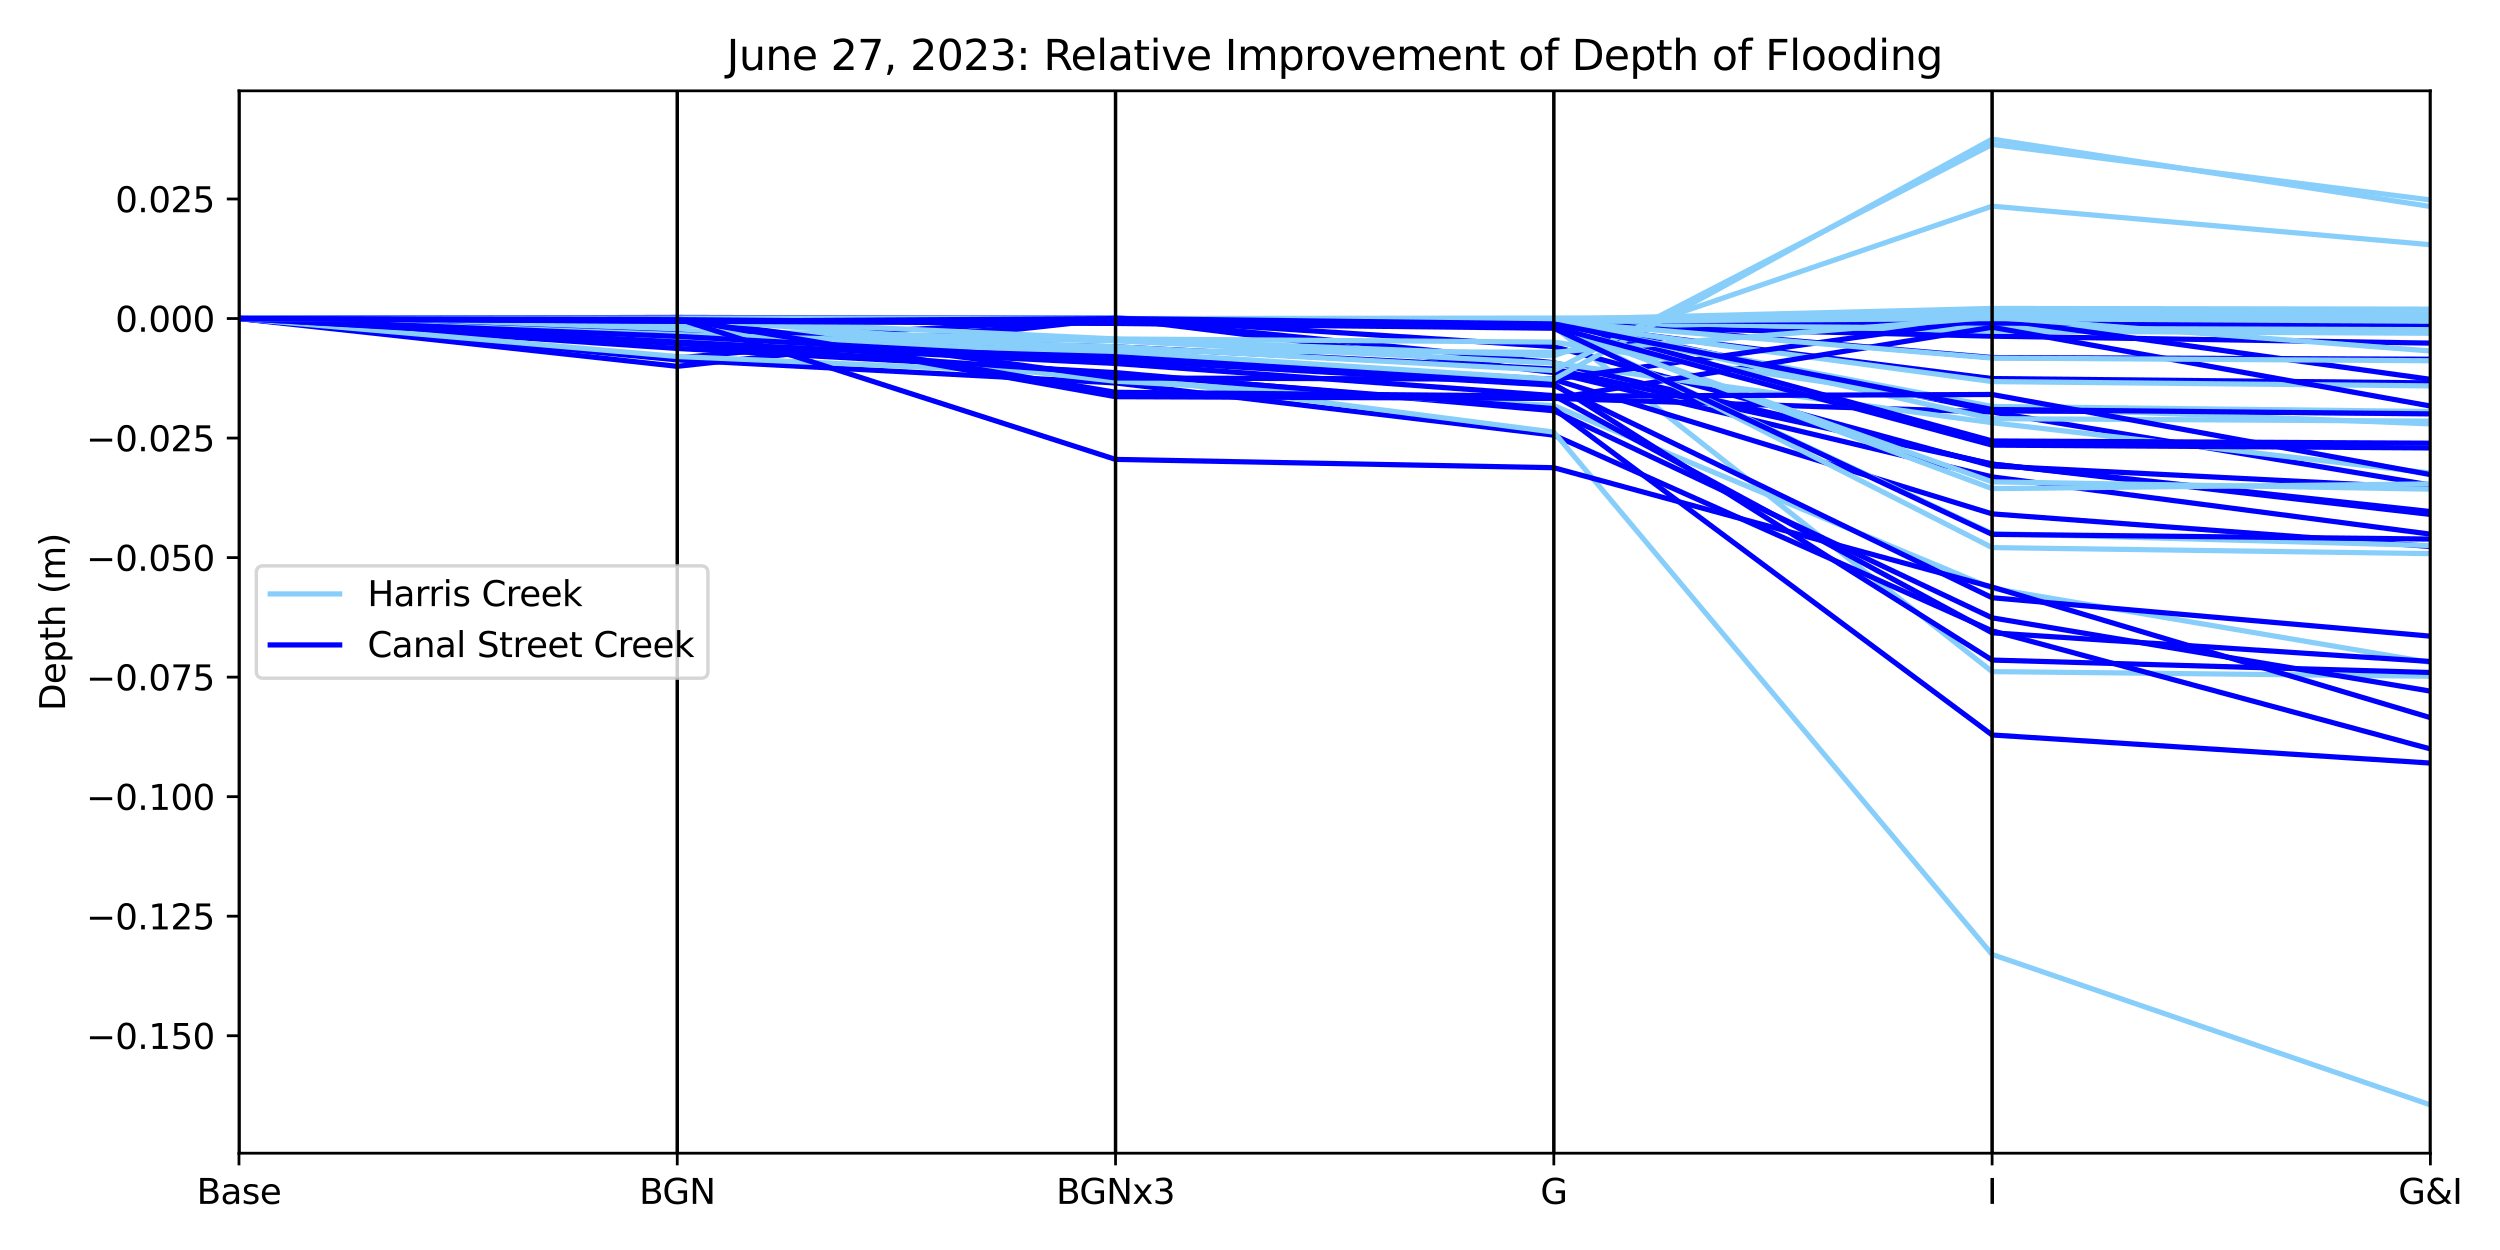 <?xml version="1.0" encoding="utf-8" standalone="no"?>
<!DOCTYPE svg PUBLIC "-//W3C//DTD SVG 1.1//EN"
  "http://www.w3.org/Graphics/SVG/1.1/DTD/svg11.dtd">
<svg xmlns:xlink="http://www.w3.org/1999/xlink" width="720pt" height="360pt" viewBox="0 0 720 360" xmlns="http://www.w3.org/2000/svg" version="1.1">
 <defs>
  <style type="text/css">*{stroke-linejoin: round; stroke-linecap: butt}</style>
 </defs>
 <g id="figure_1">
  <g id="patch_1">
   <path d="M 0 360 
L 720 360 
L 720 0 
L 0 0 
z
" style="fill: #ffffff"/>
  </g>
  <g id="axes_1">
   <g id="patch_2">
    <path d="M 68.825 332.12 
L 699.952 332.12 
L 699.952 26.16 
L 68.825 26.16 
z
" style="fill: #ffffff"/>
   </g>
   <g id="matplotlib.axis_1">
    <g id="xtick_1">
     <g id="line2d_1">
      <path d="M 68.825 332.12 
L 68.825 26.16 
" clip-path="url(#p93e86a7bef)" style="fill: none; stroke: #b0b0b0; stroke-width: 0.8; stroke-linecap: square"/>
     </g>
     <g id="line2d_2">
      <defs>
       <path id="m63ec956366" d="M 0 0 
L 0 3.5 
" style="stroke: #000000; stroke-width: 0.8"/>
      </defs>
      <g>
       <use xlink:href="#m63ec956366" x="68.825" y="332.12" style="stroke: #000000; stroke-width: 0.8"/>
      </g>
     </g>
     <g id="text_1">
      <!-- Base -->
      <g transform="translate(56.649 346.718) scale(0.1 -0.1)">
       <defs>
        <path id="DejaVuSans-42" d="M 1259 2228 
L 1259 519 
L 2272 519 
Q 2781 519 3026 730 
Q 3272 941 3272 1375 
Q 3272 1813 3026 2020 
Q 2781 2228 2272 2228 
L 1259 2228 
z
M 1259 4147 
L 1259 2741 
L 2194 2741 
Q 2656 2741 2882 2914 
Q 3109 3088 3109 3444 
Q 3109 3797 2882 3972 
Q 2656 4147 2194 4147 
L 1259 4147 
z
M 628 4666 
L 2241 4666 
Q 2963 4666 3353 4366 
Q 3744 4066 3744 3513 
Q 3744 3084 3544 2831 
Q 3344 2578 2956 2516 
Q 3422 2416 3680 2098 
Q 3938 1781 3938 1306 
Q 3938 681 3513 340 
Q 3088 0 2303 0 
L 628 0 
L 628 4666 
z
" transform="scale(0.016)"/>
        <path id="DejaVuSans-61" d="M 2194 1759 
Q 1497 1759 1228 1600 
Q 959 1441 959 1056 
Q 959 750 1161 570 
Q 1363 391 1709 391 
Q 2188 391 2477 730 
Q 2766 1069 2766 1631 
L 2766 1759 
L 2194 1759 
z
M 3341 1997 
L 3341 0 
L 2766 0 
L 2766 531 
Q 2569 213 2275 61 
Q 1981 -91 1556 -91 
Q 1019 -91 701 211 
Q 384 513 384 1019 
Q 384 1609 779 1909 
Q 1175 2209 1959 2209 
L 2766 2209 
L 2766 2266 
Q 2766 2663 2505 2880 
Q 2244 3097 1772 3097 
Q 1472 3097 1187 3025 
Q 903 2953 641 2809 
L 641 3341 
Q 956 3463 1253 3523 
Q 1550 3584 1831 3584 
Q 2591 3584 2966 3190 
Q 3341 2797 3341 1997 
z
" transform="scale(0.016)"/>
        <path id="DejaVuSans-73" d="M 2834 3397 
L 2834 2853 
Q 2591 2978 2328 3040 
Q 2066 3103 1784 3103 
Q 1356 3103 1142 2972 
Q 928 2841 928 2578 
Q 928 2378 1081 2264 
Q 1234 2150 1697 2047 
L 1894 2003 
Q 2506 1872 2764 1633 
Q 3022 1394 3022 966 
Q 3022 478 2636 193 
Q 2250 -91 1575 -91 
Q 1294 -91 989 -36 
Q 684 19 347 128 
L 347 722 
Q 666 556 975 473 
Q 1284 391 1588 391 
Q 1994 391 2212 530 
Q 2431 669 2431 922 
Q 2431 1156 2273 1281 
Q 2116 1406 1581 1522 
L 1381 1569 
Q 847 1681 609 1914 
Q 372 2147 372 2553 
Q 372 3047 722 3315 
Q 1072 3584 1716 3584 
Q 2034 3584 2315 3537 
Q 2597 3491 2834 3397 
z
" transform="scale(0.016)"/>
        <path id="DejaVuSans-65" d="M 3597 1894 
L 3597 1613 
L 953 1613 
Q 991 1019 1311 708 
Q 1631 397 2203 397 
Q 2534 397 2845 478 
Q 3156 559 3463 722 
L 3463 178 
Q 3153 47 2828 -22 
Q 2503 -91 2169 -91 
Q 1331 -91 842 396 
Q 353 884 353 1716 
Q 353 2575 817 3079 
Q 1281 3584 2069 3584 
Q 2775 3584 3186 3129 
Q 3597 2675 3597 1894 
z
M 3022 2063 
Q 3016 2534 2758 2815 
Q 2500 3097 2075 3097 
Q 1594 3097 1305 2825 
Q 1016 2553 972 2059 
L 3022 2063 
z
" transform="scale(0.016)"/>
       </defs>
       <use xlink:href="#DejaVuSans-42"/>
       <use xlink:href="#DejaVuSans-61" transform="translate(68.604 0)"/>
       <use xlink:href="#DejaVuSans-73" transform="translate(129.883 0)"/>
       <use xlink:href="#DejaVuSans-65" transform="translate(181.982 0)"/>
      </g>
     </g>
    </g>
    <g id="xtick_2">
     <g id="line2d_3">
      <path d="M 195.05 332.12 
L 195.05 26.16 
" clip-path="url(#p93e86a7bef)" style="fill: none; stroke: #b0b0b0; stroke-width: 0.8; stroke-linecap: square"/>
     </g>
     <g id="line2d_4">
      <g>
       <use xlink:href="#m63ec956366" x="195.05" y="332.12" style="stroke: #000000; stroke-width: 0.8"/>
      </g>
     </g>
     <g id="text_2">
      <!-- BGN -->
      <g transform="translate(184.093 346.718) scale(0.1 -0.1)">
       <defs>
        <path id="DejaVuSans-47" d="M 3809 666 
L 3809 1919 
L 2778 1919 
L 2778 2438 
L 4434 2438 
L 4434 434 
Q 4069 175 3628 42 
Q 3188 -91 2688 -91 
Q 1594 -91 976 548 
Q 359 1188 359 2328 
Q 359 3472 976 4111 
Q 1594 4750 2688 4750 
Q 3144 4750 3555 4637 
Q 3966 4525 4313 4306 
L 4313 3634 
Q 3963 3931 3569 4081 
Q 3175 4231 2741 4231 
Q 1884 4231 1454 3753 
Q 1025 3275 1025 2328 
Q 1025 1384 1454 906 
Q 1884 428 2741 428 
Q 3075 428 3337 486 
Q 3600 544 3809 666 
z
" transform="scale(0.016)"/>
        <path id="DejaVuSans-4e" d="M 628 4666 
L 1478 4666 
L 3547 763 
L 3547 4666 
L 4159 4666 
L 4159 0 
L 3309 0 
L 1241 3903 
L 1241 0 
L 628 0 
L 628 4666 
z
" transform="scale(0.016)"/>
       </defs>
       <use xlink:href="#DejaVuSans-42"/>
       <use xlink:href="#DejaVuSans-47" transform="translate(66.854 0)"/>
       <use xlink:href="#DejaVuSans-4e" transform="translate(144.344 0)"/>
      </g>
     </g>
    </g>
    <g id="xtick_3">
     <g id="line2d_5">
      <path d="M 321.276 332.12 
L 321.276 26.16 
" clip-path="url(#p93e86a7bef)" style="fill: none; stroke: #b0b0b0; stroke-width: 0.8; stroke-linecap: square"/>
     </g>
     <g id="line2d_6">
      <g>
       <use xlink:href="#m63ec956366" x="321.276" y="332.12" style="stroke: #000000; stroke-width: 0.8"/>
      </g>
     </g>
     <g id="text_3">
      <!-- BGNx3 -->
      <g transform="translate(304.178 346.718) scale(0.1 -0.1)">
       <defs>
        <path id="DejaVuSans-78" d="M 3513 3500 
L 2247 1797 
L 3578 0 
L 2900 0 
L 1881 1375 
L 863 0 
L 184 0 
L 1544 1831 
L 300 3500 
L 978 3500 
L 1906 2253 
L 2834 3500 
L 3513 3500 
z
" transform="scale(0.016)"/>
        <path id="DejaVuSans-33" d="M 2597 2516 
Q 3050 2419 3304 2112 
Q 3559 1806 3559 1356 
Q 3559 666 3084 287 
Q 2609 -91 1734 -91 
Q 1441 -91 1130 -33 
Q 819 25 488 141 
L 488 750 
Q 750 597 1062 519 
Q 1375 441 1716 441 
Q 2309 441 2620 675 
Q 2931 909 2931 1356 
Q 2931 1769 2642 2001 
Q 2353 2234 1838 2234 
L 1294 2234 
L 1294 2753 
L 1863 2753 
Q 2328 2753 2575 2939 
Q 2822 3125 2822 3475 
Q 2822 3834 2567 4026 
Q 2313 4219 1838 4219 
Q 1578 4219 1281 4162 
Q 984 4106 628 3988 
L 628 4550 
Q 988 4650 1302 4700 
Q 1616 4750 1894 4750 
Q 2613 4750 3031 4423 
Q 3450 4097 3450 3541 
Q 3450 3153 3228 2886 
Q 3006 2619 2597 2516 
z
" transform="scale(0.016)"/>
       </defs>
       <use xlink:href="#DejaVuSans-42"/>
       <use xlink:href="#DejaVuSans-47" transform="translate(66.854 0)"/>
       <use xlink:href="#DejaVuSans-4e" transform="translate(144.344 0)"/>
       <use xlink:href="#DejaVuSans-78" transform="translate(219.148 0)"/>
       <use xlink:href="#DejaVuSans-33" transform="translate(278.328 0)"/>
      </g>
     </g>
    </g>
    <g id="xtick_4">
     <g id="line2d_7">
      <path d="M 447.502 332.12 
L 447.502 26.16 
" clip-path="url(#p93e86a7bef)" style="fill: none; stroke: #b0b0b0; stroke-width: 0.8; stroke-linecap: square"/>
     </g>
     <g id="line2d_8">
      <g>
       <use xlink:href="#m63ec956366" x="447.502" y="332.12" style="stroke: #000000; stroke-width: 0.8"/>
      </g>
     </g>
     <g id="text_4">
      <!-- G -->
      <g transform="translate(443.627 346.718) scale(0.1 -0.1)">
       <use xlink:href="#DejaVuSans-47"/>
      </g>
     </g>
    </g>
    <g id="xtick_5">
     <g id="line2d_9">
      <path d="M 573.727 332.12 
L 573.727 26.16 
" clip-path="url(#p93e86a7bef)" style="fill: none; stroke: #b0b0b0; stroke-width: 0.8; stroke-linecap: square"/>
     </g>
     <g id="line2d_10">
      <g>
       <use xlink:href="#m63ec956366" x="573.727" y="332.12" style="stroke: #000000; stroke-width: 0.8"/>
      </g>
     </g>
     <g id="text_5">
      <!-- I -->
      <g transform="translate(572.252 346.718) scale(0.1 -0.1)">
       <defs>
        <path id="DejaVuSans-49" d="M 628 4666 
L 1259 4666 
L 1259 0 
L 628 0 
L 628 4666 
z
" transform="scale(0.016)"/>
       </defs>
       <use xlink:href="#DejaVuSans-49"/>
      </g>
     </g>
    </g>
    <g id="xtick_6">
     <g id="line2d_11">
      <path d="M 699.952 332.12 
L 699.952 26.16 
" clip-path="url(#p93e86a7bef)" style="fill: none; stroke: #b0b0b0; stroke-width: 0.8; stroke-linecap: square"/>
     </g>
     <g id="line2d_12">
      <g>
       <use xlink:href="#m63ec956366" x="699.952" y="332.12" style="stroke: #000000; stroke-width: 0.8"/>
      </g>
     </g>
     <g id="text_6">
      <!-- G&amp;I -->
      <g transform="translate(690.704 346.718) scale(0.1 -0.1)">
       <defs>
        <path id="DejaVuSans-26" d="M 1556 2509 
Q 1272 2256 1139 2004 
Q 1006 1753 1006 1478 
Q 1006 1022 1337 719 
Q 1669 416 2169 416 
Q 2466 416 2725 514 
Q 2984 613 3213 813 
L 1556 2509 
z
M 1997 2859 
L 3584 1234 
Q 3769 1513 3872 1830 
Q 3975 2147 3994 2503 
L 4575 2503 
Q 4538 2091 4375 1687 
Q 4213 1284 3922 891 
L 4794 0 
L 4006 0 
L 3559 459 
Q 3234 181 2878 45 
Q 2522 -91 2113 -91 
Q 1359 -91 881 339 
Q 403 769 403 1441 
Q 403 1841 612 2192 
Q 822 2544 1241 2853 
Q 1091 3050 1012 3245 
Q 934 3441 934 3628 
Q 934 4134 1281 4442 
Q 1628 4750 2203 4750 
Q 2463 4750 2720 4694 
Q 2978 4638 3244 4525 
L 3244 3956 
Q 2972 4103 2725 4179 
Q 2478 4256 2266 4256 
Q 1938 4256 1733 4082 
Q 1528 3909 1528 3634 
Q 1528 3475 1620 3314 
Q 1713 3153 1997 2859 
z
" transform="scale(0.016)"/>
       </defs>
       <use xlink:href="#DejaVuSans-47"/>
       <use xlink:href="#DejaVuSans-26" transform="translate(77.49 0)"/>
       <use xlink:href="#DejaVuSans-49" transform="translate(155.469 0)"/>
      </g>
     </g>
    </g>
   </g>
   <g id="matplotlib.axis_2">
    <g id="ytick_1">
     <g id="line2d_13">
      <defs>
       <path id="m80a522c757" d="M 0 0 
L -3.5 0 
" style="stroke: #000000; stroke-width: 0.8"/>
      </defs>
      <g>
       <use xlink:href="#m80a522c757" x="68.825" y="298.288" style="stroke: #000000; stroke-width: 0.8"/>
      </g>
     </g>
     <g id="text_7">
      <!-- −0.150 -->
      <g transform="translate(24.817 302.087) scale(0.1 -0.1)">
       <defs>
        <path id="DejaVuSans-2212" d="M 678 2272 
L 4684 2272 
L 4684 1741 
L 678 1741 
L 678 2272 
z
" transform="scale(0.016)"/>
        <path id="DejaVuSans-30" d="M 2034 4250 
Q 1547 4250 1301 3770 
Q 1056 3291 1056 2328 
Q 1056 1369 1301 889 
Q 1547 409 2034 409 
Q 2525 409 2770 889 
Q 3016 1369 3016 2328 
Q 3016 3291 2770 3770 
Q 2525 4250 2034 4250 
z
M 2034 4750 
Q 2819 4750 3233 4129 
Q 3647 3509 3647 2328 
Q 3647 1150 3233 529 
Q 2819 -91 2034 -91 
Q 1250 -91 836 529 
Q 422 1150 422 2328 
Q 422 3509 836 4129 
Q 1250 4750 2034 4750 
z
" transform="scale(0.016)"/>
        <path id="DejaVuSans-2e" d="M 684 794 
L 1344 794 
L 1344 0 
L 684 0 
L 684 794 
z
" transform="scale(0.016)"/>
        <path id="DejaVuSans-31" d="M 794 531 
L 1825 531 
L 1825 4091 
L 703 3866 
L 703 4441 
L 1819 4666 
L 2450 4666 
L 2450 531 
L 3481 531 
L 3481 0 
L 794 0 
L 794 531 
z
" transform="scale(0.016)"/>
        <path id="DejaVuSans-35" d="M 691 4666 
L 3169 4666 
L 3169 4134 
L 1269 4134 
L 1269 2991 
Q 1406 3038 1543 3061 
Q 1681 3084 1819 3084 
Q 2600 3084 3056 2656 
Q 3513 2228 3513 1497 
Q 3513 744 3044 326 
Q 2575 -91 1722 -91 
Q 1428 -91 1123 -41 
Q 819 9 494 109 
L 494 744 
Q 775 591 1075 516 
Q 1375 441 1709 441 
Q 2250 441 2565 725 
Q 2881 1009 2881 1497 
Q 2881 1984 2565 2268 
Q 2250 2553 1709 2553 
Q 1456 2553 1204 2497 
Q 953 2441 691 2322 
L 691 4666 
z
" transform="scale(0.016)"/>
       </defs>
       <use xlink:href="#DejaVuSans-2212"/>
       <use xlink:href="#DejaVuSans-30" transform="translate(83.789 0)"/>
       <use xlink:href="#DejaVuSans-2e" transform="translate(147.412 0)"/>
       <use xlink:href="#DejaVuSans-31" transform="translate(179.199 0)"/>
       <use xlink:href="#DejaVuSans-35" transform="translate(242.822 0)"/>
       <use xlink:href="#DejaVuSans-30" transform="translate(306.445 0)"/>
      </g>
     </g>
    </g>
    <g id="ytick_2">
     <g id="line2d_14">
      <g>
       <use xlink:href="#m80a522c757" x="68.825" y="263.863" style="stroke: #000000; stroke-width: 0.8"/>
      </g>
     </g>
     <g id="text_8">
      <!-- −0.125 -->
      <g transform="translate(24.817 267.662) scale(0.1 -0.1)">
       <defs>
        <path id="DejaVuSans-32" d="M 1228 531 
L 3431 531 
L 3431 0 
L 469 0 
L 469 531 
Q 828 903 1448 1529 
Q 2069 2156 2228 2338 
Q 2531 2678 2651 2914 
Q 2772 3150 2772 3378 
Q 2772 3750 2511 3984 
Q 2250 4219 1831 4219 
Q 1534 4219 1204 4116 
Q 875 4013 500 3803 
L 500 4441 
Q 881 4594 1212 4672 
Q 1544 4750 1819 4750 
Q 2544 4750 2975 4387 
Q 3406 4025 3406 3419 
Q 3406 3131 3298 2873 
Q 3191 2616 2906 2266 
Q 2828 2175 2409 1742 
Q 1991 1309 1228 531 
z
" transform="scale(0.016)"/>
       </defs>
       <use xlink:href="#DejaVuSans-2212"/>
       <use xlink:href="#DejaVuSans-30" transform="translate(83.789 0)"/>
       <use xlink:href="#DejaVuSans-2e" transform="translate(147.412 0)"/>
       <use xlink:href="#DejaVuSans-31" transform="translate(179.199 0)"/>
       <use xlink:href="#DejaVuSans-32" transform="translate(242.822 0)"/>
       <use xlink:href="#DejaVuSans-35" transform="translate(306.445 0)"/>
      </g>
     </g>
    </g>
    <g id="ytick_3">
     <g id="line2d_15">
      <g>
       <use xlink:href="#m80a522c757" x="68.825" y="229.439" style="stroke: #000000; stroke-width: 0.8"/>
      </g>
     </g>
     <g id="text_9">
      <!-- −0.100 -->
      <g transform="translate(24.817 233.238) scale(0.1 -0.1)">
       <use xlink:href="#DejaVuSans-2212"/>
       <use xlink:href="#DejaVuSans-30" transform="translate(83.789 0)"/>
       <use xlink:href="#DejaVuSans-2e" transform="translate(147.412 0)"/>
       <use xlink:href="#DejaVuSans-31" transform="translate(179.199 0)"/>
       <use xlink:href="#DejaVuSans-30" transform="translate(242.822 0)"/>
       <use xlink:href="#DejaVuSans-30" transform="translate(306.445 0)"/>
      </g>
     </g>
    </g>
    <g id="ytick_4">
     <g id="line2d_16">
      <g>
       <use xlink:href="#m80a522c757" x="68.825" y="195.014" style="stroke: #000000; stroke-width: 0.8"/>
      </g>
     </g>
     <g id="text_10">
      <!-- −0.075 -->
      <g transform="translate(24.817 198.814) scale(0.1 -0.1)">
       <defs>
        <path id="DejaVuSans-37" d="M 525 4666 
L 3525 4666 
L 3525 4397 
L 1831 0 
L 1172 0 
L 2766 4134 
L 525 4134 
L 525 4666 
z
" transform="scale(0.016)"/>
       </defs>
       <use xlink:href="#DejaVuSans-2212"/>
       <use xlink:href="#DejaVuSans-30" transform="translate(83.789 0)"/>
       <use xlink:href="#DejaVuSans-2e" transform="translate(147.412 0)"/>
       <use xlink:href="#DejaVuSans-30" transform="translate(179.199 0)"/>
       <use xlink:href="#DejaVuSans-37" transform="translate(242.822 0)"/>
       <use xlink:href="#DejaVuSans-35" transform="translate(306.445 0)"/>
      </g>
     </g>
    </g>
    <g id="ytick_5">
     <g id="line2d_17">
      <g>
       <use xlink:href="#m80a522c757" x="68.825" y="160.59" style="stroke: #000000; stroke-width: 0.8"/>
      </g>
     </g>
     <g id="text_11">
      <!-- −0.050 -->
      <g transform="translate(24.817 164.389) scale(0.1 -0.1)">
       <use xlink:href="#DejaVuSans-2212"/>
       <use xlink:href="#DejaVuSans-30" transform="translate(83.789 0)"/>
       <use xlink:href="#DejaVuSans-2e" transform="translate(147.412 0)"/>
       <use xlink:href="#DejaVuSans-30" transform="translate(179.199 0)"/>
       <use xlink:href="#DejaVuSans-35" transform="translate(242.822 0)"/>
       <use xlink:href="#DejaVuSans-30" transform="translate(306.445 0)"/>
      </g>
     </g>
    </g>
    <g id="ytick_6">
     <g id="line2d_18">
      <g>
       <use xlink:href="#m80a522c757" x="68.825" y="126.166" style="stroke: #000000; stroke-width: 0.8"/>
      </g>
     </g>
     <g id="text_12">
      <!-- −0.025 -->
      <g transform="translate(24.817 129.965) scale(0.1 -0.1)">
       <use xlink:href="#DejaVuSans-2212"/>
       <use xlink:href="#DejaVuSans-30" transform="translate(83.789 0)"/>
       <use xlink:href="#DejaVuSans-2e" transform="translate(147.412 0)"/>
       <use xlink:href="#DejaVuSans-30" transform="translate(179.199 0)"/>
       <use xlink:href="#DejaVuSans-32" transform="translate(242.822 0)"/>
       <use xlink:href="#DejaVuSans-35" transform="translate(306.445 0)"/>
      </g>
     </g>
    </g>
    <g id="ytick_7">
     <g id="line2d_19">
      <g>
       <use xlink:href="#m80a522c757" x="68.825" y="91.741" style="stroke: #000000; stroke-width: 0.8"/>
      </g>
     </g>
     <g id="text_13">
      <!-- 0.000 -->
      <g transform="translate(33.197 95.54) scale(0.1 -0.1)">
       <use xlink:href="#DejaVuSans-30"/>
       <use xlink:href="#DejaVuSans-2e" transform="translate(63.623 0)"/>
       <use xlink:href="#DejaVuSans-30" transform="translate(95.41 0)"/>
       <use xlink:href="#DejaVuSans-30" transform="translate(159.033 0)"/>
       <use xlink:href="#DejaVuSans-30" transform="translate(222.656 0)"/>
      </g>
     </g>
    </g>
    <g id="ytick_8">
     <g id="line2d_20">
      <g>
       <use xlink:href="#m80a522c757" x="68.825" y="57.317" style="stroke: #000000; stroke-width: 0.8"/>
      </g>
     </g>
     <g id="text_14">
      <!-- 0.025 -->
      <g transform="translate(33.197 61.116) scale(0.1 -0.1)">
       <use xlink:href="#DejaVuSans-30"/>
       <use xlink:href="#DejaVuSans-2e" transform="translate(63.623 0)"/>
       <use xlink:href="#DejaVuSans-30" transform="translate(95.41 0)"/>
       <use xlink:href="#DejaVuSans-32" transform="translate(159.033 0)"/>
       <use xlink:href="#DejaVuSans-35" transform="translate(222.656 0)"/>
      </g>
     </g>
    </g>
    <g id="text_15">
     <!-- Depth (m) -->
     <g transform="translate(18.738 204.731) rotate(-90) scale(0.1 -0.1)">
      <defs>
       <path id="DejaVuSans-44" d="M 1259 4147 
L 1259 519 
L 2022 519 
Q 2988 519 3436 956 
Q 3884 1394 3884 2338 
Q 3884 3275 3436 3711 
Q 2988 4147 2022 4147 
L 1259 4147 
z
M 628 4666 
L 1925 4666 
Q 3281 4666 3915 4102 
Q 4550 3538 4550 2338 
Q 4550 1131 3912 565 
Q 3275 0 1925 0 
L 628 0 
L 628 4666 
z
" transform="scale(0.016)"/>
       <path id="DejaVuSans-70" d="M 1159 525 
L 1159 -1331 
L 581 -1331 
L 581 3500 
L 1159 3500 
L 1159 2969 
Q 1341 3281 1617 3432 
Q 1894 3584 2278 3584 
Q 2916 3584 3314 3078 
Q 3713 2572 3713 1747 
Q 3713 922 3314 415 
Q 2916 -91 2278 -91 
Q 1894 -91 1617 61 
Q 1341 213 1159 525 
z
M 3116 1747 
Q 3116 2381 2855 2742 
Q 2594 3103 2138 3103 
Q 1681 3103 1420 2742 
Q 1159 2381 1159 1747 
Q 1159 1113 1420 752 
Q 1681 391 2138 391 
Q 2594 391 2855 752 
Q 3116 1113 3116 1747 
z
" transform="scale(0.016)"/>
       <path id="DejaVuSans-74" d="M 1172 4494 
L 1172 3500 
L 2356 3500 
L 2356 3053 
L 1172 3053 
L 1172 1153 
Q 1172 725 1289 603 
Q 1406 481 1766 481 
L 2356 481 
L 2356 0 
L 1766 0 
Q 1100 0 847 248 
Q 594 497 594 1153 
L 594 3053 
L 172 3053 
L 172 3500 
L 594 3500 
L 594 4494 
L 1172 4494 
z
" transform="scale(0.016)"/>
       <path id="DejaVuSans-68" d="M 3513 2113 
L 3513 0 
L 2938 0 
L 2938 2094 
Q 2938 2591 2744 2837 
Q 2550 3084 2163 3084 
Q 1697 3084 1428 2787 
Q 1159 2491 1159 1978 
L 1159 0 
L 581 0 
L 581 4863 
L 1159 4863 
L 1159 2956 
Q 1366 3272 1645 3428 
Q 1925 3584 2291 3584 
Q 2894 3584 3203 3211 
Q 3513 2838 3513 2113 
z
" transform="scale(0.016)"/>
       <path id="DejaVuSans-20" transform="scale(0.016)"/>
       <path id="DejaVuSans-28" d="M 1984 4856 
Q 1566 4138 1362 3434 
Q 1159 2731 1159 2009 
Q 1159 1288 1364 580 
Q 1569 -128 1984 -844 
L 1484 -844 
Q 1016 -109 783 600 
Q 550 1309 550 2009 
Q 550 2706 781 3412 
Q 1013 4119 1484 4856 
L 1984 4856 
z
" transform="scale(0.016)"/>
       <path id="DejaVuSans-6d" d="M 3328 2828 
Q 3544 3216 3844 3400 
Q 4144 3584 4550 3584 
Q 5097 3584 5394 3201 
Q 5691 2819 5691 2113 
L 5691 0 
L 5113 0 
L 5113 2094 
Q 5113 2597 4934 2840 
Q 4756 3084 4391 3084 
Q 3944 3084 3684 2787 
Q 3425 2491 3425 1978 
L 3425 0 
L 2847 0 
L 2847 2094 
Q 2847 2600 2669 2842 
Q 2491 3084 2119 3084 
Q 1678 3084 1418 2786 
Q 1159 2488 1159 1978 
L 1159 0 
L 581 0 
L 581 3500 
L 1159 3500 
L 1159 2956 
Q 1356 3278 1631 3431 
Q 1906 3584 2284 3584 
Q 2666 3584 2933 3390 
Q 3200 3197 3328 2828 
z
" transform="scale(0.016)"/>
       <path id="DejaVuSans-29" d="M 513 4856 
L 1013 4856 
Q 1481 4119 1714 3412 
Q 1947 2706 1947 2009 
Q 1947 1309 1714 600 
Q 1481 -109 1013 -844 
L 513 -844 
Q 928 -128 1133 580 
Q 1338 1288 1338 2009 
Q 1338 2731 1133 3434 
Q 928 4138 513 4856 
z
" transform="scale(0.016)"/>
      </defs>
      <use xlink:href="#DejaVuSans-44"/>
      <use xlink:href="#DejaVuSans-65" transform="translate(77.002 0)"/>
      <use xlink:href="#DejaVuSans-70" transform="translate(138.525 0)"/>
      <use xlink:href="#DejaVuSans-74" transform="translate(202.002 0)"/>
      <use xlink:href="#DejaVuSans-68" transform="translate(241.211 0)"/>
      <use xlink:href="#DejaVuSans-20" transform="translate(304.59 0)"/>
      <use xlink:href="#DejaVuSans-28" transform="translate(336.377 0)"/>
      <use xlink:href="#DejaVuSans-6d" transform="translate(375.391 0)"/>
      <use xlink:href="#DejaVuSans-29" transform="translate(472.803 0)"/>
     </g>
    </g>
   </g>
   <g id="line2d_21">
    <path d="M 68.825 91.741 
L 195.05 91.904 
L 321.276 92.375 
L 447.502 94.055 
L 573.727 193.421 
L 699.952 194.757 
" clip-path="url(#p93e86a7bef)" style="fill: none; stroke: #87cefa; stroke-width: 1.5; stroke-linecap: square"/>
   </g>
   <g id="line2d_22">
    <path d="M 68.825 91.741 
L 195.05 91.741 
L 321.276 91.741 
L 447.502 92.421 
L 573.727 118.345 
L 699.952 118.969 
" clip-path="url(#p93e86a7bef)" style="fill: none; stroke: #0000ff; stroke-width: 1.5; stroke-linecap: square"/>
   </g>
   <g id="line2d_23">
    <path d="M 68.825 91.741 
L 195.05 91.741 
L 321.276 91.741 
L 447.502 92.029 
L 573.727 91.736 
L 699.952 92.023 
" clip-path="url(#p93e86a7bef)" style="fill: none; stroke: #0000ff; stroke-width: 1.5; stroke-linecap: square"/>
   </g>
   <g id="line2d_24">
    <path d="M 68.825 91.741 
L 195.05 91.741 
L 321.276 91.741 
L 447.502 92.138 
L 573.727 91.73 
L 699.952 92.128 
" clip-path="url(#p93e86a7bef)" style="fill: none; stroke: #0000ff; stroke-width: 1.5; stroke-linecap: square"/>
   </g>
   <g id="line2d_25">
    <path d="M 68.825 91.741 
L 195.05 91.744 
L 321.276 113.628 
L 447.502 114.74 
L 573.727 118.659 
L 699.952 139.695 
" clip-path="url(#p93e86a7bef)" style="fill: none; stroke: #0000ff; stroke-width: 1.5; stroke-linecap: square"/>
   </g>
   <g id="line2d_26">
    <path d="M 68.825 91.741 
L 195.05 96.804 
L 321.276 99.885 
L 447.502 106.291 
L 573.727 133.646 
L 699.952 148.165 
" clip-path="url(#p93e86a7bef)" style="fill: none; stroke: #0000ff; stroke-width: 1.5; stroke-linecap: square"/>
   </g>
   <g id="line2d_27">
    <path d="M 68.825 91.741 
L 195.05 92.478 
L 321.276 91.741 
L 447.502 93.175 
L 573.727 109.03 
L 699.952 110.267 
" clip-path="url(#p93e86a7bef)" style="fill: none; stroke: #0000ff; stroke-width: 1.5; stroke-linecap: square"/>
   </g>
   <g id="line2d_28">
    <path d="M 68.825 91.741 
L 195.05 93.172 
L 321.276 91.741 
L 447.502 93.781 
L 573.727 96.822 
L 699.952 98.816 
" clip-path="url(#p93e86a7bef)" style="fill: none; stroke: #0000ff; stroke-width: 1.5; stroke-linecap: square"/>
   </g>
   <g id="line2d_29">
    <path d="M 68.825 91.741 
L 195.05 91.741 
L 321.276 91.741 
L 447.502 92.099 
L 573.727 91.741 
L 699.952 92.099 
" clip-path="url(#p93e86a7bef)" style="fill: none; stroke: #0000ff; stroke-width: 1.5; stroke-linecap: square"/>
   </g>
   <g id="line2d_30">
    <path d="M 68.825 91.741 
L 195.05 91.741 
L 321.276 91.741 
L 447.502 92.023 
L 573.727 91.741 
L 699.952 92.023 
" clip-path="url(#p93e86a7bef)" style="fill: none; stroke: #0000ff; stroke-width: 1.5; stroke-linecap: square"/>
   </g>
   <g id="line2d_31">
    <path d="M 68.825 91.741 
L 195.05 103.078 
L 321.276 91.777 
L 447.502 104.474 
L 573.727 133.666 
L 699.952 147.325 
" clip-path="url(#p93e86a7bef)" style="fill: none; stroke: #0000ff; stroke-width: 1.5; stroke-linecap: square"/>
   </g>
   <g id="line2d_32">
    <path d="M 68.825 91.741 
L 195.05 105.504 
L 321.276 91.731 
L 447.502 107.301 
L 573.727 137.339 
L 699.952 153.839 
" clip-path="url(#p93e86a7bef)" style="fill: none; stroke: #0000ff; stroke-width: 1.5; stroke-linecap: square"/>
   </g>
   <g id="line2d_33">
    <path d="M 68.825 91.741 
L 195.05 91.418 
L 321.276 91.756 
L 447.502 92.389 
L 573.727 90.015 
L 699.952 90.637 
" clip-path="url(#p93e86a7bef)" style="fill: none; stroke: #0000ff; stroke-width: 1.5; stroke-linecap: square"/>
   </g>
   <g id="line2d_34">
    <path d="M 68.825 91.741 
L 195.05 98.565 
L 321.276 91.639 
L 447.502 99.814 
L 573.727 134.172 
L 699.952 140.542 
" clip-path="url(#p93e86a7bef)" style="fill: none; stroke: #0000ff; stroke-width: 1.5; stroke-linecap: square"/>
   </g>
   <g id="line2d_35">
    <path d="M 68.825 91.741 
L 195.05 103.65 
L 321.276 110.289 
L 447.502 125.326 
L 573.727 181.678 
L 699.952 215.696 
" clip-path="url(#p93e86a7bef)" style="fill: none; stroke: #0000ff; stroke-width: 1.5; stroke-linecap: square"/>
   </g>
   <g id="line2d_36">
    <path d="M 68.825 91.741 
L 195.05 96.816 
L 321.276 102.279 
L 447.502 109.287 
L 573.727 147.995 
L 699.952 157.394 
" clip-path="url(#p93e86a7bef)" style="fill: none; stroke: #0000ff; stroke-width: 1.5; stroke-linecap: square"/>
   </g>
   <g id="line2d_37">
    <path d="M 68.825 91.741 
L 195.05 100.356 
L 321.276 107.315 
L 447.502 118.301 
L 573.727 177.935 
L 699.952 199.047 
" clip-path="url(#p93e86a7bef)" style="fill: none; stroke: #0000ff; stroke-width: 1.5; stroke-linecap: square"/>
   </g>
   <g id="line2d_38">
    <path d="M 68.825 91.741 
L 195.05 95.202 
L 321.276 97.706 
L 447.502 102.455 
L 573.727 59.38 
L 699.952 70.483 
" clip-path="url(#p93e86a7bef)" style="fill: none; stroke: #87cefa; stroke-width: 1.5; stroke-linecap: square"/>
   </g>
   <g id="line2d_39">
    <path d="M 68.825 91.741 
L 195.05 93.839 
L 321.276 91.728 
L 447.502 94.365 
L 573.727 91.642 
L 699.952 94.272 
" clip-path="url(#p93e86a7bef)" style="fill: none; stroke: #87cefa; stroke-width: 1.5; stroke-linecap: square"/>
   </g>
   <g id="line2d_40">
    <path d="M 68.825 91.741 
L 195.05 96.211 
L 321.276 98.156 
L 447.502 104.581 
L 573.727 121.745 
L 699.952 136.24 
" clip-path="url(#p93e86a7bef)" style="fill: none; stroke: #87cefa; stroke-width: 1.5; stroke-linecap: square"/>
   </g>
   <g id="line2d_41">
    <path d="M 68.825 91.741 
L 195.05 91.742 
L 321.276 91.742 
L 447.502 92.272 
L 573.727 91.132 
L 699.952 91.663 
" clip-path="url(#p93e86a7bef)" style="fill: none; stroke: #87cefa; stroke-width: 1.5; stroke-linecap: square"/>
   </g>
   <g id="line2d_42">
    <path d="M 68.825 91.741 
L 195.05 95.698 
L 321.276 109.795 
L 447.502 116.834 
L 573.727 169.423 
L 699.952 190.795 
" clip-path="url(#p93e86a7bef)" style="fill: none; stroke: #87cefa; stroke-width: 1.5; stroke-linecap: square"/>
   </g>
   <g id="line2d_43">
    <path d="M 68.825 91.741 
L 195.05 102.68 
L 321.276 108.139 
L 447.502 124.446 
L 573.727 274.891 
L 699.952 318.213 
" clip-path="url(#p93e86a7bef)" style="fill: none; stroke: #87cefa; stroke-width: 1.5; stroke-linecap: square"/>
   </g>
   <g id="line2d_44">
    <path d="M 68.825 91.741 
L 195.05 91.739 
L 321.276 91.737 
L 447.502 92.17 
L 573.727 94.351 
L 699.952 94.779 
" clip-path="url(#p93e86a7bef)" style="fill: none; stroke: #87cefa; stroke-width: 1.5; stroke-linecap: square"/>
   </g>
   <g id="line2d_45">
    <path d="M 68.825 91.741 
L 195.05 91.749 
L 321.276 91.74 
L 447.502 91.987 
L 573.727 88.83 
L 699.952 89.027 
" clip-path="url(#p93e86a7bef)" style="fill: none; stroke: #87cefa; stroke-width: 1.5; stroke-linecap: square"/>
   </g>
   <g id="line2d_46">
    <path d="M 68.825 91.741 
L 195.05 91.741 
L 321.276 91.741 
L 447.502 92.395 
L 573.727 95.347 
L 699.952 95.982 
" clip-path="url(#p93e86a7bef)" style="fill: none; stroke: #87cefa; stroke-width: 1.5; stroke-linecap: square"/>
   </g>
   <g id="line2d_47">
    <path d="M 68.825 91.741 
L 195.05 91.741 
L 321.276 91.742 
L 447.502 92.981 
L 573.727 109.897 
L 699.952 111.14 
" clip-path="url(#p93e86a7bef)" style="fill: none; stroke: #87cefa; stroke-width: 1.5; stroke-linecap: square"/>
   </g>
   <g id="line2d_48">
    <path d="M 68.825 91.741 
L 195.05 91.741 
L 321.276 91.741 
L 447.502 93.159 
L 573.727 91.291 
L 699.952 92.699 
" clip-path="url(#p93e86a7bef)" style="fill: none; stroke: #87cefa; stroke-width: 1.5; stroke-linecap: square"/>
   </g>
   <g id="line2d_49">
    <path d="M 68.825 91.741 
L 195.05 91.741 
L 321.276 91.718 
L 447.502 92.408 
L 573.727 91.636 
L 699.952 92.276 
" clip-path="url(#p93e86a7bef)" style="fill: none; stroke: #87cefa; stroke-width: 1.5; stroke-linecap: square"/>
   </g>
   <g id="line2d_50">
    <path d="M 68.825 91.741 
L 195.05 91.741 
L 321.276 91.74 
L 447.502 93.833 
L 573.727 138.771 
L 699.952 140.876 
" clip-path="url(#p93e86a7bef)" style="fill: none; stroke: #87cefa; stroke-width: 1.5; stroke-linecap: square"/>
   </g>
   <g id="line2d_51">
    <path d="M 68.825 91.741 
L 195.05 91.741 
L 321.276 91.742 
L 447.502 93.183 
L 573.727 117.057 
L 699.952 118.502 
" clip-path="url(#p93e86a7bef)" style="fill: none; stroke: #87cefa; stroke-width: 1.5; stroke-linecap: square"/>
   </g>
   <g id="line2d_52">
    <path d="M 68.825 91.741 
L 195.05 91.741 
L 321.276 91.741 
L 447.502 92.003 
L 573.727 91.736 
L 699.952 91.999 
" clip-path="url(#p93e86a7bef)" style="fill: none; stroke: #87cefa; stroke-width: 1.5; stroke-linecap: square"/>
   </g>
   <g id="line2d_53">
    <path d="M 68.825 91.741 
L 195.05 91.741 
L 321.276 108.85 
L 447.502 109.244 
L 573.727 91.74 
L 699.952 109.244 
" clip-path="url(#p93e86a7bef)" style="fill: none; stroke: #0000ff; stroke-width: 1.5; stroke-linecap: square"/>
   </g>
   <g id="line2d_54">
    <path d="M 68.825 91.741 
L 195.05 91.741 
L 321.276 91.741 
L 447.502 92.336 
L 573.727 89.872 
L 699.952 90.478 
" clip-path="url(#p93e86a7bef)" style="fill: none; stroke: #87cefa; stroke-width: 1.5; stroke-linecap: square"/>
   </g>
   <g id="line2d_55">
    <path d="M 68.825 91.741 
L 195.05 91.741 
L 321.276 91.885 
L 447.502 94.332 
L 573.727 153.657 
L 699.952 157.115 
" clip-path="url(#p93e86a7bef)" style="fill: none; stroke: #87cefa; stroke-width: 1.5; stroke-linecap: square"/>
   </g>
   <g id="line2d_56">
    <path d="M 68.825 91.741 
L 195.05 91.741 
L 321.276 114.244 
L 447.502 114.738 
L 573.727 94.241 
L 699.952 116.935 
" clip-path="url(#p93e86a7bef)" style="fill: none; stroke: #0000ff; stroke-width: 1.5; stroke-linecap: square"/>
   </g>
   <g id="line2d_57">
    <path d="M 68.825 91.741 
L 195.05 91.74 
L 321.276 91.859 
L 447.502 93.711 
L 573.727 140.724 
L 699.952 139.362 
" clip-path="url(#p93e86a7bef)" style="fill: none; stroke: #87cefa; stroke-width: 1.5; stroke-linecap: square"/>
   </g>
   <g id="line2d_58">
    <path d="M 68.825 91.741 
L 195.05 91.742 
L 321.276 97.614 
L 447.502 98.518 
L 573.727 117.157 
L 699.952 122.084 
" clip-path="url(#p93e86a7bef)" style="fill: none; stroke: #87cefa; stroke-width: 1.5; stroke-linecap: square"/>
   </g>
   <g id="line2d_59">
    <path d="M 68.825 91.741 
L 195.05 91.74 
L 321.276 91.74 
L 447.502 93.422 
L 573.727 157.705 
L 699.952 159.45 
" clip-path="url(#p93e86a7bef)" style="fill: none; stroke: #87cefa; stroke-width: 1.5; stroke-linecap: square"/>
   </g>
   <g id="line2d_60">
    <path d="M 68.825 91.741 
L 195.05 98.946 
L 321.276 107.621 
L 447.502 117.688 
L 573.727 211.675 
L 699.952 219.765 
" clip-path="url(#p93e86a7bef)" style="fill: none; stroke: #0000ff; stroke-width: 1.5; stroke-linecap: square"/>
   </g>
   <g id="line2d_61">
    <path d="M 68.825 91.741 
L 195.05 96.195 
L 321.276 103.487 
L 447.502 110.564 
L 573.727 190.1 
L 699.952 193.677 
" clip-path="url(#p93e86a7bef)" style="fill: none; stroke: #0000ff; stroke-width: 1.5; stroke-linecap: square"/>
   </g>
   <g id="line2d_62">
    <path d="M 68.825 91.741 
L 195.05 91.741 
L 321.276 91.741 
L 447.502 92.444 
L 573.727 126.997 
L 699.952 127.642 
" clip-path="url(#p93e86a7bef)" style="fill: none; stroke: #0000ff; stroke-width: 1.5; stroke-linecap: square"/>
   </g>
   <g id="line2d_63">
    <path d="M 68.825 91.741 
L 195.05 91.741 
L 321.276 91.741 
L 447.502 92.249 
L 573.727 102.975 
L 699.952 103.458 
" clip-path="url(#p93e86a7bef)" style="fill: none; stroke: #0000ff; stroke-width: 1.5; stroke-linecap: square"/>
   </g>
   <g id="line2d_64">
    <path d="M 68.825 91.741 
L 195.05 91.741 
L 321.276 91.741 
L 447.502 92.132 
L 573.727 93.051 
L 699.952 93.441 
" clip-path="url(#p93e86a7bef)" style="fill: none; stroke: #0000ff; stroke-width: 1.5; stroke-linecap: square"/>
   </g>
   <g id="line2d_65">
    <path d="M 68.825 91.741 
L 195.05 91.741 
L 321.276 91.741 
L 447.502 92.525 
L 573.727 91.328 
L 699.952 92.112 
" clip-path="url(#p93e86a7bef)" style="fill: none; stroke: #0000ff; stroke-width: 1.5; stroke-linecap: square"/>
   </g>
   <g id="line2d_66">
    <path d="M 68.825 91.741 
L 195.05 97.628 
L 321.276 101.221 
L 447.502 109.232 
L 573.727 40.067 
L 699.952 59.467 
" clip-path="url(#p93e86a7bef)" style="fill: none; stroke: #87cefa; stroke-width: 1.5; stroke-linecap: square"/>
   </g>
   <g id="line2d_67">
    <path d="M 68.825 91.741 
L 195.05 96.365 
L 321.276 99.857 
L 447.502 106.715 
L 573.727 41.596 
L 699.952 57.586 
" clip-path="url(#p93e86a7bef)" style="fill: none; stroke: #87cefa; stroke-width: 1.5; stroke-linecap: square"/>
   </g>
   <g id="line2d_68">
    <path d="M 68.825 91.741 
L 195.05 91.741 
L 321.276 91.741 
L 447.502 92.157 
L 573.727 91.675 
L 699.952 92.088 
" clip-path="url(#p93e86a7bef)" style="fill: none; stroke: #0000ff; stroke-width: 1.5; stroke-linecap: square"/>
   </g>
   <g id="line2d_69">
    <path d="M 68.825 91.741 
L 195.05 96.879 
L 321.276 103.706 
L 447.502 110.953 
L 573.727 172.145 
L 699.952 183.217 
" clip-path="url(#p93e86a7bef)" style="fill: none; stroke: #0000ff; stroke-width: 1.5; stroke-linecap: square"/>
   </g>
   <g id="line2d_70">
    <path d="M 68.825 91.741 
L 195.05 98.506 
L 321.276 104.68 
L 447.502 113.953 
L 573.727 182.251 
L 699.952 190.507 
" clip-path="url(#p93e86a7bef)" style="fill: none; stroke: #0000ff; stroke-width: 1.5; stroke-linecap: square"/>
   </g>
   <g id="line2d_71">
    <path d="M 68.825 91.741 
L 195.05 91.741 
L 321.276 91.741 
L 447.502 92.496 
L 573.727 91.759 
L 699.952 92.514 
" clip-path="url(#p93e86a7bef)" style="fill: none; stroke: #87cefa; stroke-width: 1.5; stroke-linecap: square"/>
   </g>
   <g id="line2d_72">
    <path d="M 68.825 91.741 
L 195.05 91.777 
L 321.276 91.884 
L 447.502 92.603 
L 573.727 103.126 
L 699.952 103.898 
" clip-path="url(#p93e86a7bef)" style="fill: none; stroke: #87cefa; stroke-width: 1.5; stroke-linecap: square"/>
   </g>
   <g id="line2d_73">
    <path d="M 68.825 91.741 
L 195.05 91.741 
L 321.276 91.741 
L 447.502 92.451 
L 573.727 91.403 
L 699.952 92.114 
" clip-path="url(#p93e86a7bef)" style="fill: none; stroke: #87cefa; stroke-width: 1.5; stroke-linecap: square"/>
   </g>
   <g id="line2d_74">
    <path d="M 68.825 91.741 
L 195.05 91.741 
L 321.276 91.741 
L 447.502 92.223 
L 573.727 90.119 
L 699.952 90.436 
" clip-path="url(#p93e86a7bef)" style="fill: none; stroke: #87cefa; stroke-width: 1.5; stroke-linecap: square"/>
   </g>
   <g id="line2d_75">
    <path d="M 68.825 91.741 
L 195.05 91.74 
L 321.276 91.74 
L 447.502 91.595 
L 573.727 91.431 
L 699.952 91.289 
" clip-path="url(#p93e86a7bef)" style="fill: none; stroke: #87cefa; stroke-width: 1.5; stroke-linecap: square"/>
   </g>
   <g id="line2d_76">
    <path d="M 68.825 91.741 
L 195.05 91.793 
L 321.276 91.944 
L 447.502 92.734 
L 573.727 120.568 
L 699.952 121.294 
" clip-path="url(#p93e86a7bef)" style="fill: none; stroke: #87cefa; stroke-width: 1.5; stroke-linecap: square"/>
   </g>
   <g id="line2d_77">
    <path d="M 68.825 91.741 
L 195.05 91.751 
L 321.276 101.057 
L 447.502 101.446 
L 573.727 91.373 
L 699.952 101.088 
" clip-path="url(#p93e86a7bef)" style="fill: none; stroke: #87cefa; stroke-width: 1.5; stroke-linecap: square"/>
   </g>
   <g id="line2d_78">
    <path d="M 68.825 91.741 
L 195.05 92.496 
L 321.276 93.148 
L 447.502 94.536 
L 573.727 153.902 
L 699.952 155.248 
" clip-path="url(#p93e86a7bef)" style="fill: none; stroke: #0000ff; stroke-width: 1.5; stroke-linecap: square"/>
   </g>
   <g id="line2d_79">
    <path d="M 68.825 91.741 
L 195.05 91.746 
L 321.276 112.984 
L 447.502 114.089 
L 573.727 113.61 
L 699.952 136.695 
" clip-path="url(#p93e86a7bef)" style="fill: none; stroke: #0000ff; stroke-width: 1.5; stroke-linecap: square"/>
   </g>
   <g id="line2d_80">
    <path d="M 68.825 91.741 
L 195.05 91.743 
L 321.276 132.311 
L 447.502 134.705 
L 573.727 169.068 
L 699.952 206.69 
" clip-path="url(#p93e86a7bef)" style="fill: none; stroke: #0000ff; stroke-width: 1.5; stroke-linecap: square"/>
   </g>
   <g id="line2d_81">
    <path d="M 68.825 91.741 
L 195.05 91.842 
L 321.276 92.164 
L 447.502 92.772 
L 573.727 90.832 
L 699.952 92.194 
" clip-path="url(#p93e86a7bef)" style="fill: none; stroke: #87cefa; stroke-width: 1.5; stroke-linecap: square"/>
   </g>
   <g id="line2d_82">
    <path d="M 68.825 91.741 
L 195.05 92.068 
L 321.276 93.067 
L 447.502 94.221 
L 573.727 128.2 
L 699.952 129.007 
" clip-path="url(#p93e86a7bef)" style="fill: none; stroke: #0000ff; stroke-width: 1.5; stroke-linecap: square"/>
   </g>
   <g id="line2d_83">
    <path d="M 68.825 91.741 
L 195.05 92.544 
L 321.276 91.741 
L 447.502 93.285 
L 573.727 117.938 
L 699.952 119.199 
" clip-path="url(#p93e86a7bef)" style="fill: none; stroke: #0000ff; stroke-width: 1.5; stroke-linecap: square"/>
   </g>
   <g id="line2d_84">
    <path d="M 68.825 332.12 
L 68.825 26.16 
" clip-path="url(#p93e86a7bef)" style="fill: none; stroke: #000000; stroke-linecap: square"/>
   </g>
   <g id="line2d_85">
    <path d="M 195.05 332.12 
L 195.05 26.16 
" clip-path="url(#p93e86a7bef)" style="fill: none; stroke: #000000; stroke-linecap: square"/>
   </g>
   <g id="line2d_86">
    <path d="M 321.276 332.12 
L 321.276 26.16 
" clip-path="url(#p93e86a7bef)" style="fill: none; stroke: #000000; stroke-linecap: square"/>
   </g>
   <g id="line2d_87">
    <path d="M 447.502 332.12 
L 447.502 26.16 
" clip-path="url(#p93e86a7bef)" style="fill: none; stroke: #000000; stroke-linecap: square"/>
   </g>
   <g id="line2d_88">
    <path d="M 573.727 332.12 
L 573.727 26.16 
" clip-path="url(#p93e86a7bef)" style="fill: none; stroke: #000000; stroke-linecap: square"/>
   </g>
   <g id="line2d_89">
    <path d="M 699.952 332.12 
L 699.952 26.16 
" clip-path="url(#p93e86a7bef)" style="fill: none; stroke: #000000; stroke-linecap: square"/>
   </g>
   <g id="patch_3">
    <path d="M 68.825 332.12 
L 68.825 26.16 
" style="fill: none; stroke: #000000; stroke-width: 0.8; stroke-linejoin: miter; stroke-linecap: square"/>
   </g>
   <g id="patch_4">
    <path d="M 699.952 332.12 
L 699.952 26.16 
" style="fill: none; stroke: #000000; stroke-width: 0.8; stroke-linejoin: miter; stroke-linecap: square"/>
   </g>
   <g id="patch_5">
    <path d="M 68.825 332.12 
L 699.952 332.12 
" style="fill: none; stroke: #000000; stroke-width: 0.8; stroke-linejoin: miter; stroke-linecap: square"/>
   </g>
   <g id="patch_6">
    <path d="M 68.825 26.16 
L 699.952 26.16 
" style="fill: none; stroke: #000000; stroke-width: 0.8; stroke-linejoin: miter; stroke-linecap: square"/>
   </g>
   <g id="text_16">
    <!-- June 27, 2023: Relative Improvement of Depth of Flooding -->
    <g transform="translate(209.286 20.16) scale(0.12 -0.12)">
     <defs>
      <path id="DejaVuSans-4a" d="M 628 4666 
L 1259 4666 
L 1259 325 
Q 1259 -519 939 -900 
Q 619 -1281 -91 -1281 
L -331 -1281 
L -331 -750 
L -134 -750 
Q 284 -750 456 -515 
Q 628 -281 628 325 
L 628 4666 
z
" transform="scale(0.016)"/>
      <path id="DejaVuSans-75" d="M 544 1381 
L 544 3500 
L 1119 3500 
L 1119 1403 
Q 1119 906 1312 657 
Q 1506 409 1894 409 
Q 2359 409 2629 706 
Q 2900 1003 2900 1516 
L 2900 3500 
L 3475 3500 
L 3475 0 
L 2900 0 
L 2900 538 
Q 2691 219 2414 64 
Q 2138 -91 1772 -91 
Q 1169 -91 856 284 
Q 544 659 544 1381 
z
M 1991 3584 
L 1991 3584 
z
" transform="scale(0.016)"/>
      <path id="DejaVuSans-6e" d="M 3513 2113 
L 3513 0 
L 2938 0 
L 2938 2094 
Q 2938 2591 2744 2837 
Q 2550 3084 2163 3084 
Q 1697 3084 1428 2787 
Q 1159 2491 1159 1978 
L 1159 0 
L 581 0 
L 581 3500 
L 1159 3500 
L 1159 2956 
Q 1366 3272 1645 3428 
Q 1925 3584 2291 3584 
Q 2894 3584 3203 3211 
Q 3513 2838 3513 2113 
z
" transform="scale(0.016)"/>
      <path id="DejaVuSans-2c" d="M 750 794 
L 1409 794 
L 1409 256 
L 897 -744 
L 494 -744 
L 750 256 
L 750 794 
z
" transform="scale(0.016)"/>
      <path id="DejaVuSans-3a" d="M 750 794 
L 1409 794 
L 1409 0 
L 750 0 
L 750 794 
z
M 750 3309 
L 1409 3309 
L 1409 2516 
L 750 2516 
L 750 3309 
z
" transform="scale(0.016)"/>
      <path id="DejaVuSans-52" d="M 2841 2188 
Q 3044 2119 3236 1894 
Q 3428 1669 3622 1275 
L 4263 0 
L 3584 0 
L 2988 1197 
Q 2756 1666 2539 1819 
Q 2322 1972 1947 1972 
L 1259 1972 
L 1259 0 
L 628 0 
L 628 4666 
L 2053 4666 
Q 2853 4666 3247 4331 
Q 3641 3997 3641 3322 
Q 3641 2881 3436 2590 
Q 3231 2300 2841 2188 
z
M 1259 4147 
L 1259 2491 
L 2053 2491 
Q 2509 2491 2742 2702 
Q 2975 2913 2975 3322 
Q 2975 3731 2742 3939 
Q 2509 4147 2053 4147 
L 1259 4147 
z
" transform="scale(0.016)"/>
      <path id="DejaVuSans-6c" d="M 603 4863 
L 1178 4863 
L 1178 0 
L 603 0 
L 603 4863 
z
" transform="scale(0.016)"/>
      <path id="DejaVuSans-69" d="M 603 3500 
L 1178 3500 
L 1178 0 
L 603 0 
L 603 3500 
z
M 603 4863 
L 1178 4863 
L 1178 4134 
L 603 4134 
L 603 4863 
z
" transform="scale(0.016)"/>
      <path id="DejaVuSans-76" d="M 191 3500 
L 800 3500 
L 1894 563 
L 2988 3500 
L 3597 3500 
L 2284 0 
L 1503 0 
L 191 3500 
z
" transform="scale(0.016)"/>
      <path id="DejaVuSans-72" d="M 2631 2963 
Q 2534 3019 2420 3045 
Q 2306 3072 2169 3072 
Q 1681 3072 1420 2755 
Q 1159 2438 1159 1844 
L 1159 0 
L 581 0 
L 581 3500 
L 1159 3500 
L 1159 2956 
Q 1341 3275 1631 3429 
Q 1922 3584 2338 3584 
Q 2397 3584 2469 3576 
Q 2541 3569 2628 3553 
L 2631 2963 
z
" transform="scale(0.016)"/>
      <path id="DejaVuSans-6f" d="M 1959 3097 
Q 1497 3097 1228 2736 
Q 959 2375 959 1747 
Q 959 1119 1226 758 
Q 1494 397 1959 397 
Q 2419 397 2687 759 
Q 2956 1122 2956 1747 
Q 2956 2369 2687 2733 
Q 2419 3097 1959 3097 
z
M 1959 3584 
Q 2709 3584 3137 3096 
Q 3566 2609 3566 1747 
Q 3566 888 3137 398 
Q 2709 -91 1959 -91 
Q 1206 -91 779 398 
Q 353 888 353 1747 
Q 353 2609 779 3096 
Q 1206 3584 1959 3584 
z
" transform="scale(0.016)"/>
      <path id="DejaVuSans-66" d="M 2375 4863 
L 2375 4384 
L 1825 4384 
Q 1516 4384 1395 4259 
Q 1275 4134 1275 3809 
L 1275 3500 
L 2222 3500 
L 2222 3053 
L 1275 3053 
L 1275 0 
L 697 0 
L 697 3053 
L 147 3053 
L 147 3500 
L 697 3500 
L 697 3744 
Q 697 4328 969 4595 
Q 1241 4863 1831 4863 
L 2375 4863 
z
" transform="scale(0.016)"/>
      <path id="DejaVuSans-46" d="M 628 4666 
L 3309 4666 
L 3309 4134 
L 1259 4134 
L 1259 2759 
L 3109 2759 
L 3109 2228 
L 1259 2228 
L 1259 0 
L 628 0 
L 628 4666 
z
" transform="scale(0.016)"/>
      <path id="DejaVuSans-64" d="M 2906 2969 
L 2906 4863 
L 3481 4863 
L 3481 0 
L 2906 0 
L 2906 525 
Q 2725 213 2448 61 
Q 2172 -91 1784 -91 
Q 1150 -91 751 415 
Q 353 922 353 1747 
Q 353 2572 751 3078 
Q 1150 3584 1784 3584 
Q 2172 3584 2448 3432 
Q 2725 3281 2906 2969 
z
M 947 1747 
Q 947 1113 1208 752 
Q 1469 391 1925 391 
Q 2381 391 2643 752 
Q 2906 1113 2906 1747 
Q 2906 2381 2643 2742 
Q 2381 3103 1925 3103 
Q 1469 3103 1208 2742 
Q 947 2381 947 1747 
z
" transform="scale(0.016)"/>
      <path id="DejaVuSans-67" d="M 2906 1791 
Q 2906 2416 2648 2759 
Q 2391 3103 1925 3103 
Q 1463 3103 1205 2759 
Q 947 2416 947 1791 
Q 947 1169 1205 825 
Q 1463 481 1925 481 
Q 2391 481 2648 825 
Q 2906 1169 2906 1791 
z
M 3481 434 
Q 3481 -459 3084 -895 
Q 2688 -1331 1869 -1331 
Q 1566 -1331 1297 -1286 
Q 1028 -1241 775 -1147 
L 775 -588 
Q 1028 -725 1275 -790 
Q 1522 -856 1778 -856 
Q 2344 -856 2625 -561 
Q 2906 -266 2906 331 
L 2906 616 
Q 2728 306 2450 153 
Q 2172 0 1784 0 
Q 1141 0 747 490 
Q 353 981 353 1791 
Q 353 2603 747 3093 
Q 1141 3584 1784 3584 
Q 2172 3584 2450 3431 
Q 2728 3278 2906 2969 
L 2906 3500 
L 3481 3500 
L 3481 434 
z
" transform="scale(0.016)"/>
     </defs>
     <use xlink:href="#DejaVuSans-4a"/>
     <use xlink:href="#DejaVuSans-75" transform="translate(29.492 0)"/>
     <use xlink:href="#DejaVuSans-6e" transform="translate(92.871 0)"/>
     <use xlink:href="#DejaVuSans-65" transform="translate(156.25 0)"/>
     <use xlink:href="#DejaVuSans-20" transform="translate(217.773 0)"/>
     <use xlink:href="#DejaVuSans-32" transform="translate(249.561 0)"/>
     <use xlink:href="#DejaVuSans-37" transform="translate(313.184 0)"/>
     <use xlink:href="#DejaVuSans-2c" transform="translate(376.807 0)"/>
     <use xlink:href="#DejaVuSans-20" transform="translate(408.594 0)"/>
     <use xlink:href="#DejaVuSans-32" transform="translate(440.381 0)"/>
     <use xlink:href="#DejaVuSans-30" transform="translate(504.004 0)"/>
     <use xlink:href="#DejaVuSans-32" transform="translate(567.627 0)"/>
     <use xlink:href="#DejaVuSans-33" transform="translate(631.25 0)"/>
     <use xlink:href="#DejaVuSans-3a" transform="translate(694.873 0)"/>
     <use xlink:href="#DejaVuSans-20" transform="translate(728.564 0)"/>
     <use xlink:href="#DejaVuSans-52" transform="translate(760.352 0)"/>
     <use xlink:href="#DejaVuSans-65" transform="translate(825.334 0)"/>
     <use xlink:href="#DejaVuSans-6c" transform="translate(886.857 0)"/>
     <use xlink:href="#DejaVuSans-61" transform="translate(914.641 0)"/>
     <use xlink:href="#DejaVuSans-74" transform="translate(975.92 0)"/>
     <use xlink:href="#DejaVuSans-69" transform="translate(1015.129 0)"/>
     <use xlink:href="#DejaVuSans-76" transform="translate(1042.912 0)"/>
     <use xlink:href="#DejaVuSans-65" transform="translate(1102.092 0)"/>
     <use xlink:href="#DejaVuSans-20" transform="translate(1163.615 0)"/>
     <use xlink:href="#DejaVuSans-49" transform="translate(1195.402 0)"/>
     <use xlink:href="#DejaVuSans-6d" transform="translate(1224.895 0)"/>
     <use xlink:href="#DejaVuSans-70" transform="translate(1322.307 0)"/>
     <use xlink:href="#DejaVuSans-72" transform="translate(1385.783 0)"/>
     <use xlink:href="#DejaVuSans-6f" transform="translate(1424.646 0)"/>
     <use xlink:href="#DejaVuSans-76" transform="translate(1485.828 0)"/>
     <use xlink:href="#DejaVuSans-65" transform="translate(1545.008 0)"/>
     <use xlink:href="#DejaVuSans-6d" transform="translate(1606.531 0)"/>
     <use xlink:href="#DejaVuSans-65" transform="translate(1703.943 0)"/>
     <use xlink:href="#DejaVuSans-6e" transform="translate(1765.467 0)"/>
     <use xlink:href="#DejaVuSans-74" transform="translate(1828.846 0)"/>
     <use xlink:href="#DejaVuSans-20" transform="translate(1868.055 0)"/>
     <use xlink:href="#DejaVuSans-6f" transform="translate(1899.842 0)"/>
     <use xlink:href="#DejaVuSans-66" transform="translate(1961.023 0)"/>
     <use xlink:href="#DejaVuSans-20" transform="translate(1996.229 0)"/>
     <use xlink:href="#DejaVuSans-44" transform="translate(2028.016 0)"/>
     <use xlink:href="#DejaVuSans-65" transform="translate(2105.018 0)"/>
     <use xlink:href="#DejaVuSans-70" transform="translate(2166.541 0)"/>
     <use xlink:href="#DejaVuSans-74" transform="translate(2230.018 0)"/>
     <use xlink:href="#DejaVuSans-68" transform="translate(2269.227 0)"/>
     <use xlink:href="#DejaVuSans-20" transform="translate(2332.605 0)"/>
     <use xlink:href="#DejaVuSans-6f" transform="translate(2364.393 0)"/>
     <use xlink:href="#DejaVuSans-66" transform="translate(2425.574 0)"/>
     <use xlink:href="#DejaVuSans-20" transform="translate(2460.779 0)"/>
     <use xlink:href="#DejaVuSans-46" transform="translate(2492.566 0)"/>
     <use xlink:href="#DejaVuSans-6c" transform="translate(2550.086 0)"/>
     <use xlink:href="#DejaVuSans-6f" transform="translate(2577.869 0)"/>
     <use xlink:href="#DejaVuSans-6f" transform="translate(2639.051 0)"/>
     <use xlink:href="#DejaVuSans-64" transform="translate(2700.232 0)"/>
     <use xlink:href="#DejaVuSans-69" transform="translate(2763.709 0)"/>
     <use xlink:href="#DejaVuSans-6e" transform="translate(2791.492 0)"/>
     <use xlink:href="#DejaVuSans-67" transform="translate(2854.871 0)"/>
    </g>
   </g>
   <g id="legend_1">
    <g id="patch_7">
     <path d="M 75.825 195.318 
L 201.883 195.318 
Q 203.883 195.318 203.883 193.318 
L 203.883 164.962 
Q 203.883 162.962 201.883 162.962 
L 75.825 162.962 
Q 73.825 162.962 73.825 164.962 
L 73.825 193.318 
Q 73.825 195.318 75.825 195.318 
z
" style="fill: #ffffff; opacity: 0.8; stroke: #cccccc; stroke-linejoin: miter"/>
    </g>
    <g id="line2d_90">
     <path d="M 77.825 171.06 
L 87.825 171.06 
L 97.825 171.06 
" style="fill: none; stroke: #87cefa; stroke-width: 1.5; stroke-linecap: square"/>
    </g>
    <g id="text_17">
     <!-- Harris Creek -->
     <g transform="translate(105.825 174.56) scale(0.1 -0.1)">
      <defs>
       <path id="DejaVuSans-48" d="M 628 4666 
L 1259 4666 
L 1259 2753 
L 3553 2753 
L 3553 4666 
L 4184 4666 
L 4184 0 
L 3553 0 
L 3553 2222 
L 1259 2222 
L 1259 0 
L 628 0 
L 628 4666 
z
" transform="scale(0.016)"/>
       <path id="DejaVuSans-43" d="M 4122 4306 
L 4122 3641 
Q 3803 3938 3442 4084 
Q 3081 4231 2675 4231 
Q 1875 4231 1450 3742 
Q 1025 3253 1025 2328 
Q 1025 1406 1450 917 
Q 1875 428 2675 428 
Q 3081 428 3442 575 
Q 3803 722 4122 1019 
L 4122 359 
Q 3791 134 3420 21 
Q 3050 -91 2638 -91 
Q 1578 -91 968 557 
Q 359 1206 359 2328 
Q 359 3453 968 4101 
Q 1578 4750 2638 4750 
Q 3056 4750 3426 4639 
Q 3797 4528 4122 4306 
z
" transform="scale(0.016)"/>
       <path id="DejaVuSans-6b" d="M 581 4863 
L 1159 4863 
L 1159 1991 
L 2875 3500 
L 3609 3500 
L 1753 1863 
L 3688 0 
L 2938 0 
L 1159 1709 
L 1159 0 
L 581 0 
L 581 4863 
z
" transform="scale(0.016)"/>
      </defs>
      <use xlink:href="#DejaVuSans-48"/>
      <use xlink:href="#DejaVuSans-61" transform="translate(75.195 0)"/>
      <use xlink:href="#DejaVuSans-72" transform="translate(136.475 0)"/>
      <use xlink:href="#DejaVuSans-72" transform="translate(175.838 0)"/>
      <use xlink:href="#DejaVuSans-69" transform="translate(216.951 0)"/>
      <use xlink:href="#DejaVuSans-73" transform="translate(244.734 0)"/>
      <use xlink:href="#DejaVuSans-20" transform="translate(296.834 0)"/>
      <use xlink:href="#DejaVuSans-43" transform="translate(328.621 0)"/>
      <use xlink:href="#DejaVuSans-72" transform="translate(398.445 0)"/>
      <use xlink:href="#DejaVuSans-65" transform="translate(437.309 0)"/>
      <use xlink:href="#DejaVuSans-65" transform="translate(498.832 0)"/>
      <use xlink:href="#DejaVuSans-6b" transform="translate(560.355 0)"/>
     </g>
    </g>
    <g id="line2d_91">
     <path d="M 77.825 185.738 
L 87.825 185.738 
L 97.825 185.738 
" style="fill: none; stroke: #0000ff; stroke-width: 1.5; stroke-linecap: square"/>
    </g>
    <g id="text_18">
     <!-- Canal Street Creek -->
     <g transform="translate(105.825 189.238) scale(0.1 -0.1)">
      <defs>
       <path id="DejaVuSans-53" d="M 3425 4513 
L 3425 3897 
Q 3066 4069 2747 4153 
Q 2428 4238 2131 4238 
Q 1616 4238 1336 4038 
Q 1056 3838 1056 3469 
Q 1056 3159 1242 3001 
Q 1428 2844 1947 2747 
L 2328 2669 
Q 3034 2534 3370 2195 
Q 3706 1856 3706 1288 
Q 3706 609 3251 259 
Q 2797 -91 1919 -91 
Q 1588 -91 1214 -16 
Q 841 59 441 206 
L 441 856 
Q 825 641 1194 531 
Q 1563 422 1919 422 
Q 2459 422 2753 634 
Q 3047 847 3047 1241 
Q 3047 1584 2836 1778 
Q 2625 1972 2144 2069 
L 1759 2144 
Q 1053 2284 737 2584 
Q 422 2884 422 3419 
Q 422 4038 858 4394 
Q 1294 4750 2059 4750 
Q 2388 4750 2728 4690 
Q 3069 4631 3425 4513 
z
" transform="scale(0.016)"/>
      </defs>
      <use xlink:href="#DejaVuSans-43"/>
      <use xlink:href="#DejaVuSans-61" transform="translate(69.824 0)"/>
      <use xlink:href="#DejaVuSans-6e" transform="translate(131.104 0)"/>
      <use xlink:href="#DejaVuSans-61" transform="translate(194.482 0)"/>
      <use xlink:href="#DejaVuSans-6c" transform="translate(255.762 0)"/>
      <use xlink:href="#DejaVuSans-20" transform="translate(283.545 0)"/>
      <use xlink:href="#DejaVuSans-53" transform="translate(315.332 0)"/>
      <use xlink:href="#DejaVuSans-74" transform="translate(378.809 0)"/>
      <use xlink:href="#DejaVuSans-72" transform="translate(418.018 0)"/>
      <use xlink:href="#DejaVuSans-65" transform="translate(456.881 0)"/>
      <use xlink:href="#DejaVuSans-65" transform="translate(518.404 0)"/>
      <use xlink:href="#DejaVuSans-74" transform="translate(579.928 0)"/>
      <use xlink:href="#DejaVuSans-20" transform="translate(619.137 0)"/>
      <use xlink:href="#DejaVuSans-43" transform="translate(650.924 0)"/>
      <use xlink:href="#DejaVuSans-72" transform="translate(720.748 0)"/>
      <use xlink:href="#DejaVuSans-65" transform="translate(759.611 0)"/>
      <use xlink:href="#DejaVuSans-65" transform="translate(821.135 0)"/>
      <use xlink:href="#DejaVuSans-6b" transform="translate(882.658 0)"/>
     </g>
    </g>
   </g>
  </g>
 </g>
 <defs>
  <clipPath id="p93e86a7bef">
   <rect x="68.825" y="26.16" width="631.128" height="305.96"/>
  </clipPath>
 </defs>
</svg>

